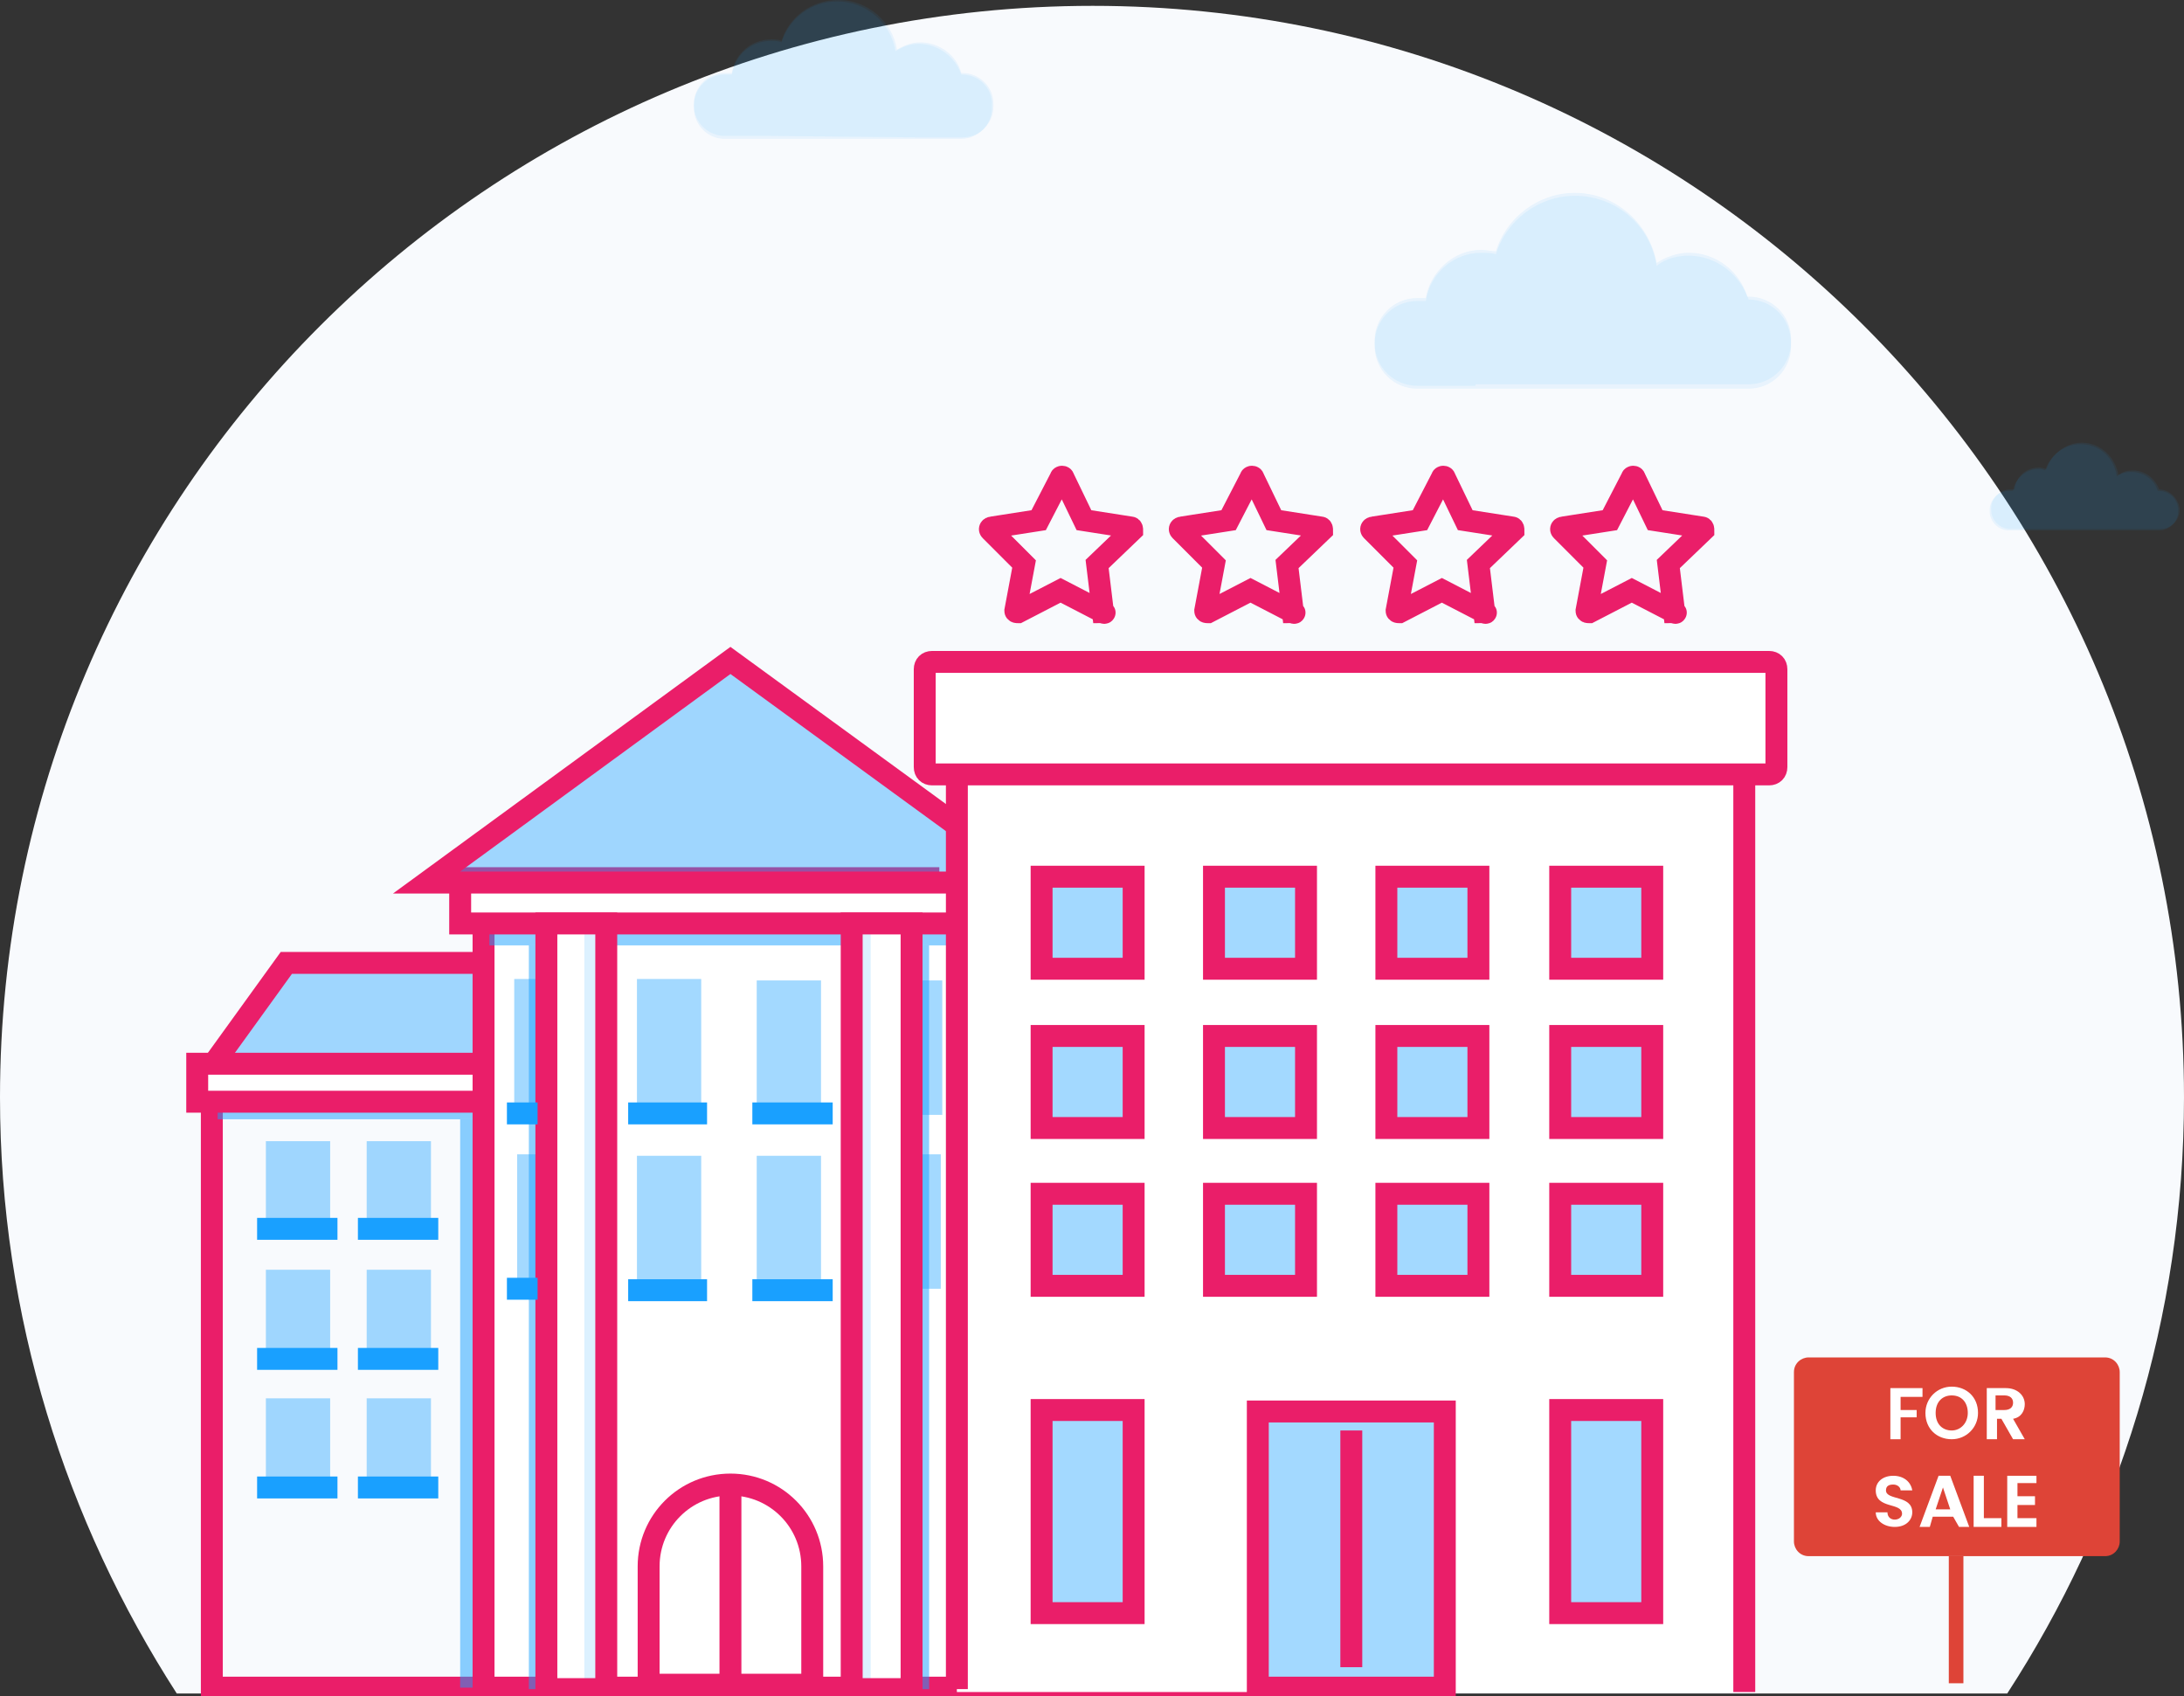 <?xml version="1.0" encoding="utf-8"?>
<!-- Generator: Adobe Illustrator 22.1.0, SVG Export Plug-In . SVG Version: 6.00 Build 0)  -->
<svg xmlns="http://www.w3.org/2000/svg" xmlns:xlink="http://www.w3.org/1999/xlink" x="0px" y="0px"
	 viewBox="0 0 149.5 116.1" style="enable-background:new 0 0 149.5 116.1;" xml:space="preserve">
<rect x="0" y="0" width="149.5" height="116.1" fill="#333333" stroke="none"/>
<style type="text/css">
	.for-sale-0{fill:#F8FAFD;}
	.for-sale-1{fill:#19A0FF;}
	.for-sale-2{fill:none;stroke:#EA1E69;}
	.for-sale-3{fill:none;stroke:#DE4437;}
	.for-sale-4{fill:#FFFFFF;}
	.for-sale-5{fill:#DE4437;}
	.for-sale-7{fill:none;}
	.for-sale-6{fill:none;stroke:#19A0FF;}
</style>
<path class="for-sale-0 fill-gray-200" d="M74.8,0.4C33.5,0.4,0,33.9,0,75.1c0,15,4.5,29,12.1,40.8h125.3c7.6-11.7,12.1-25.7,12.1-40.8
	C149.5,33.9,116,0.4,74.8,0.4z"/>
<g id="forSale_507_">
	<polygon id="forSale_363_" class="for-sale-1 fill-primary-lighter" opacity=".4" points="79.9,65.9 19.6,65.9 14.4,73.1 85,73.1 	"/>
	<polyline id="forSale_362_" class="for-sale-2 fill-none stroke-primary" stroke-width="1.5" stroke-miterlimit="10" points="85,73.1 79.9,65.9 19.6,65.9 14.4,73.1 	"/>
	<polygon id="forSale_359_" class="for-sale-2 fill-none stroke-primary" stroke-width="1.5" stroke-miterlimit="10" points="65.6,73 33.9,73 14.5,73 14.5,115.5 84.9,115.5 84.9,73 	"/>
	<rect id="forSale_358_" x="18.2" y="78.1" class="for-sale-1 fill-primary-lighter" opacity=".4" width="4.4" height="6.1"/>
	<rect id="forSale_357_" x="25.1" y="78.1" class="for-sale-1 fill-primary-lighter" opacity=".4" width="4.4" height="6.1"/>
	<rect id="forSale_356_" x="18.2" y="86.9" class="for-sale-1 fill-primary-lighter" opacity=".4" width="4.4" height="6.1"/>
	<rect id="forSale_355_" x="25.1" y="86.9" class="for-sale-1 fill-primary-lighter" opacity=".4" width="4.4" height="6.1"/>
	<rect id="forSale_354_" x="18.2" y="95.7" class="for-sale-1 fill-primary-lighter" opacity=".4" width="4.4" height="6.1"/>
	<rect id="forSale_353_" x="25.1" y="95.7" class="for-sale-1 fill-primary-lighter" opacity=".4" width="4.4" height="6.1"/>
	<rect id="forSale_352_" x="14.9" y="74" class="for-sale-1 fill-primary-lighter" opacity=".5" width="56.7" height="2.6"/>
	<rect id="forSale_351_" x="13.5" y="72.8" class="for-sale-4 fill-white" width="58" height="2.6"/>
	<rect id="forSale_350_" x="13.5" y="72.8" class="for-sale-2 fill-none stroke-primary" stroke-width="1.5" stroke-miterlimit="10" width="58" height="2.6"/>
	<rect id="forSale_349_" x="31.5" y="76.6" class="for-sale-1 fill-primary-lighter" opacity=".5" width="5.9" height="38.9"/>
	<rect id="forSale_348_" x="33.2" y="61.4" class="for-sale-4 fill-white" width="33.6" height="53.7"/>
	<rect id="forSale_347_" x="33.1" y="61.8" class="for-sale-2 fill-none stroke-primary" stroke-width="1.5" stroke-miterlimit="10" width="33.6" height="53.7"/>
	<rect id="forSale_346_" x="33.5" y="61.6" class="for-sale-1 fill-primary-lighter" opacity=".5" width="32.9" height="3.1"/>
	<rect id="forSale_345_" x="31.5" y="60.1" class="for-sale-4 fill-white" width="36.9" height="3.1"/>
	<polyline id="forSale_344_" class="for-sale-2 fill-none stroke-primary" stroke-width="1.5" stroke-miterlimit="10" points="65.1,63.2 31.5,63.2 31.5,60.1 64.3,60.1 	"/>
	<rect id="forSale_343_" x="43.6" y="67" class="for-sale-1 fill-primary-lighter" opacity=".4" width="4.4" height="9.2"/>
	<rect id="forSale_340_" x="51.8" y="67.1" class="for-sale-1 fill-primary-lighter" opacity=".4" width="4.4" height="9.2"/>
	<rect id="forSale_339_" x="43.6" y="79.1" class="for-sale-1 fill-primary-lighter" opacity=".4" width="4.4" height="9.2"/>
	<rect id="forSale_335_" x="51.8" y="79.1" class="for-sale-1 fill-primary-lighter" opacity=".4" width="4.4" height="9.2"/>
	<rect id="forSale_332_" x="35.4" y="79" class="for-sale-1 fill-primary-lighter" opacity=".4" width="4.4" height="9.2"/>
	<rect id="forSale_331_" x="35.2" y="67" class="for-sale-1 fill-primary-lighter" opacity=".4" width="4.4" height="9.2"/>
	<rect id="forSale_330_" x="60.1" y="67.1" class="for-sale-1 fill-primary-lighter" opacity=".4" width="4.4" height="9.2"/>
	<rect id="forSale_329_" x="60" y="79" class="for-sale-1 fill-primary-lighter" opacity=".4" width="4.4" height="9.2"/>
	<path id="forSale_328_" class="for-sale-4 fill-white" d="M55.7,115.3H44.4v-8.1c0-3.1,2.5-5.6,5.6-5.6l0,0c3.1,0,5.6,2.5,5.6,5.6v8.1H55.7z"/>
	<path id="forSale_327_" class="for-sale-2 fill-none stroke-primary" stroke-width="1.5" stroke-miterlimit="10" d="M55.7,115.3H44.4v-8.1c0-3.1,2.5-5.6,5.6-5.6l0,0c3.1,0,5.6,2.5,5.6,5.6v8.1H55.7z"/>
	<line id="forSale_326_" class="for-sale-2 fill-none stroke-primary" stroke-width="1.5" stroke-miterlimit="10" x1="50" y1="101.9" x2="50" y2="115.3"/>
	<rect id="forSale_324_" x="36.2" y="64.7" class="for-sale-1 fill-primary-lighter" opacity=".5" width="3" height="50.9"/>
	<rect id="forSale_323_" x="60.5" y="64.7" class="for-sale-1 fill-primary-lighter" opacity=".5" width="3.1" height="50.9"/>
	<rect id="forSale_319_" x="37.4" y="63.2" class="for-sale-4 fill-white" width="4.1" height="52.4"/>
	<rect id="forSale_317_" x="40" y="63.2" class="for-sale-1 fill-primary-lighter" opacity=".15" width="1.1" height="52.4"/>
	<rect id="forSale_316_" x="37.4" y="63.2" class="for-sale-2 fill-none stroke-primary" stroke-width="1.5" stroke-miterlimit="10" width="4.1" height="52.4"/>
	<rect id="forSale_315_" x="58.3" y="63.2" class="for-sale-4 fill-white" width="4.1" height="52.4"/>
	<rect id="forSale_313_" x="58.3" y="63.2" class="for-sale-1 fill-primary-lighter" opacity=".15" width="1.3" height="52.4"/>
	<rect id="forSale_312_" x="58.3" y="63.2" class="for-sale-2 fill-none stroke-primary" stroke-width="1.5" stroke-miterlimit="10" width="4.1" height="52.4"/>
	<polygon id="forSale_311_" class="for-sale-1 fill-primary-lighter" opacity=".4" points="70.9,60.4 29.2,60.4 50,45.2 	"/>
	<polyline id="forSale_310_" class="for-sale-2 fill-none stroke-primary" stroke-width="1.5" stroke-miterlimit="10" points="65.1,60.4 29.2,60.4 50,45.2 65.5,56.5 	"/>
	<line id="forSale_309_" class="for-sale-6 fill-none stroke-primary-lighter" stroke-width="1.5" stroke-miterlimit="10" x1="23.1" y1="101.8" x2="17.6" y2="101.8"/>
	<line id="forSale_308_" class="for-sale-6 fill-none stroke-primary-lighter" stroke-width="1.5" stroke-miterlimit="10" x1="30" y1="101.8" x2="24.5" y2="101.8"/>
	<line id="forSale_307_" class="for-sale-6 fill-none stroke-primary-lighter" stroke-width="1.5" stroke-miterlimit="10" x1="23.1" y1="93" x2="17.6" y2="93"/>
	<line id="forSale_306_" class="for-sale-6 fill-none stroke-primary-lighter" stroke-width="1.5" stroke-miterlimit="10" x1="30" y1="93" x2="24.5" y2="93"/>
	<line id="forSale_304_" class="for-sale-6 fill-none stroke-primary-lighter" stroke-width="1.5" stroke-miterlimit="10" x1="23.1" y1="84.1" x2="17.6" y2="84.1"/>
	<line id="forSale_303_" class="for-sale-6 fill-none stroke-primary-lighter" stroke-width="1.5" stroke-miterlimit="10" x1="30" y1="84.1" x2="24.5" y2="84.1"/>
	<line id="forSale_301_" class="for-sale-6 fill-none stroke-primary-lighter" stroke-width="1.5" stroke-miterlimit="10" x1="48.4" y1="88.3" x2="43" y2="88.3"/>
	<line id="forSale_300_" class="for-sale-6 fill-none stroke-primary-lighter" stroke-width="1.5" stroke-miterlimit="10" x1="57" y1="88.3" x2="51.5" y2="88.3"/>
	<line id="forSale_299_" class="for-sale-6 fill-none stroke-primary-lighter" stroke-width="1.5" stroke-miterlimit="10" x1="48.4" y1="76.2" x2="43" y2="76.2"/>
	<line id="forSale_295_" class="for-sale-6 fill-none stroke-primary-lighter" stroke-width="1.5" stroke-miterlimit="10" x1="36.8" y1="76.2" x2="34.7" y2="76.2"/>
	<line id="forSale_294_" class="for-sale-6 fill-none stroke-primary-lighter" stroke-width="1.5" stroke-miterlimit="10" x1="36.8" y1="88.2" x2="34.7" y2="88.2"/>
	<line id="forSale_291_" class="for-sale-6 fill-none stroke-primary-lighter" stroke-width="1.5" stroke-miterlimit="10" x1="57" y1="76.2" x2="51.5" y2="76.2"/>
</g>
<g id="forSale_142_" opacity=".5">
	<path id="forSale_198_" class="for-sale-1 fill-primary-lighter" opacity=".15" d="M119.7,20.5L119.7,20.5c-0.6-1.7-2.2-3-4.1-3c-0.8,0-1.6,0.2-2.2,0.7
		c-0.4-2.7-2.7-4.8-5.6-4.8c-2.5,0-4.7,1.7-5.4,4c-0.3-0.1-0.7-0.1-1-0.1c-1.9,0-3.5,1.4-3.8,3.3H97c-1.6,0-2.9,1.3-2.9,2.9v0.2
		c0,1.6,1.3,2.9,2.9,2.9h22.7c1.6,0,2.9-1.3,2.9-2.9v-0.2C122.6,21.8,121.3,20.5,119.7,20.5z"/>
	<path id="forSale_192_" class="for-sale-1 fill-primary-lighter" opacity=".15" d="M101,26.4h-4c-1.6,0-2.9-1.3-2.9-2.9v-0.2c0-1.6,1.3-2.9,2.9-2.9h0.6
		c0.3-1.8,1.9-3.3,3.8-3.3c0.3,0,0.7,0.1,1,0.1c0.7-2.3,2.9-4,5.4-4c2.8,0,5.1,2.1,5.6,4.8c0.6-0.4,1.4-0.7,2.2-0.7
		c1.9,0,3.5,1.3,4,3h0.1c1.6,0,2.9,1.3,2.9,2.9v0.2c0,1.6-1.3,2.9-2.9,2.9h-4.4H101V26.4z"/>
</g>
<g id="forSale_179_" opacity=".5">
	<path id="forSale_181_" class="for-sale-1 fill-primary-lighter" opacity=".15" d="M65.8,5.1L65.8,5.1C65.4,3.9,64.2,3,62.9,3c-0.6,0-1.1,0.2-1.6,0.5c-0.3-1.9-2-3.4-4-3.4
		c-1.8,0-3.3,1.2-3.8,2.8c-0.2-0.1-0.5-0.1-0.7-0.1c-1.4,0-2.5,1-2.7,2.3h-0.5c-1.1,0-2.1,0.9-2.1,2.1v0.2c0,1.1,0.9,2.1,2.1,2.1
		h16.2c1.1,0,2.1-0.9,2.1-2.1V7.1C67.9,6,67,5.1,65.8,5.1z"/>
	<path id="forSale_180_" class="for-sale-1 fill-primary-lighter" opacity=".15" d="M52.5,9.3h-2.9c-1.1,0-2.1-0.9-2.1-2.1V7.1C47.5,6,48.4,5,49.6,5h0.5
		c0.2-1.3,1.3-2.3,2.7-2.3c0.2,0,0.5,0,0.7,0.1C54,1.2,55.5,0,57.4,0c2,0,3.7,1.5,4,3.4c0.5-0.3,1-0.5,1.6-0.5
		c1.3,0,2.5,0.9,2.8,2.1h0.1C67,5,68,5.9,68,7.1v0.2c0,1.1-0.9,2.1-2.1,2.1h-3.1L52.5,9.3L52.5,9.3z"/>
</g>
<g id="forSale_176_" opacity=".5">
	<path id="forSale_178_" class="for-sale-1 fill-primary-lighter" opacity=".15" d="M147.8,33.5L147.8,33.5c-0.3-0.8-1-1.3-1.8-1.3c-0.4,0-0.7,0.1-1,0.3
		c-0.2-1.2-1.2-2.2-2.5-2.2c-1.1,0-2.1,0.8-2.4,1.8c-0.1,0-0.3-0.1-0.5-0.1c-0.9,0-1.6,0.6-1.7,1.5h-0.3c-0.7,0-1.3,0.6-1.3,1.3v0.1
		c0,0.7,0.6,1.3,1.3,1.3h10.3c0.7,0,1.3-0.6,1.3-1.3v-0.1C149.1,34.1,148.5,33.5,147.8,33.5z"/>
	<path id="forSale_177_" class="for-sale-1 fill-primary-lighter" opacity=".15" d="M139.3,36.3h-1.8c-0.7,0-1.3-0.6-1.3-1.3v-0.1c0-0.7,0.6-1.3,1.3-1.3h0.3
		c0.1-0.8,0.9-1.5,1.7-1.5c0.2,0,0.3,0,0.5,0.1c0.3-1,1.3-1.8,2.4-1.8c1.3,0,2.3,0.9,2.5,2.2c0.3-0.2,0.6-0.3,1-0.3
		c0.9,0,1.6,0.6,1.8,1.3h0.1c0.7,0,1.3,0.6,1.3,1.3V35c0,0.7-0.6,1.3-1.3,1.3h-2H139.3z"/>
</g>
<g id="forSale_125_">
	<rect id="forSale_279_" x="65.5" y="50.9" class="for-sale-4 fill-white" width="53.9" height="64.9"/>
	<polyline id="forSale_124_" class="for-sale-2 fill-none stroke-primary" stroke-width="1.5" stroke-miterlimit="10" points="65.5,115.6 65.5,50.9 119.4,50.9 119.4,115.8 	"/>
	<rect id="forSale_275_" x="86.1" y="96.6" class="for-sale-1 fill-primary-lighter" opacity=".4" width="12.8" height="18.9"/>
	<rect id="forSale_9_" x="86.1" y="96.6" class="for-sale-2 fill-none stroke-primary" stroke-width="1.5" stroke-miterlimit="10" width="12.8" height="18.9"/>
	<line class="for-sale-7 fill-none" x1="65.8" y1="115.4" x2="119.8" y2="115.4"/>
	<line id="forSale_8_" class="for-sale-2 fill-none stroke-primary" stroke-width="1.5" stroke-miterlimit="10" x1="92.5" y1="97.9" x2="92.5" y2="114.1"/>
	<rect id="forSale_271_" x="71.3" y="60" class="for-sale-1 fill-primary-lighter" opacity=".4" width="6.3" height="6.3"/>
	<rect id="forSale_270_" x="83.1" y="60" class="for-sale-1 fill-primary-lighter" opacity=".4" width="6.3" height="6.3"/>
	<rect id="forSale_7_" x="94.9" y="60" class="for-sale-1 fill-primary-lighter" opacity=".4" width="6.3" height="6.3"/>
	<rect id="forSale_6_" x="106.8" y="60" class="for-sale-1 fill-primary-lighter" opacity=".4" width="6.3" height="6.3"/>
	<rect id="forSale_257_" x="71.3" y="70.9" class="for-sale-1 fill-primary-lighter" opacity=".4" width="6.3" height="6.3"/>
	<rect id="forSale_255_" x="83.1" y="70.9" class="for-sale-1 fill-primary-lighter" opacity=".4" width="6.3" height="6.3"/>
	<rect id="forSale_254_" x="94.9" y="70.9" class="for-sale-1 fill-primary-lighter" opacity=".4" width="6.3" height="6.3"/>
	<rect id="forSale_5_" x="106.8" y="70.9" class="for-sale-1 fill-primary-lighter" opacity=".4" width="6.3" height="6.3"/>
	<rect id="forSale_252_" x="71.3" y="81.7" class="for-sale-1 fill-primary-lighter" opacity=".4" width="6.3" height="6.3"/>
	<rect id="forSale_249_" x="83.1" y="81.7" class="for-sale-1 fill-primary-lighter" opacity=".4" width="6.3" height="6.3"/>
	<rect id="forSale_247_" x="94.9" y="81.7" class="for-sale-1 fill-primary-lighter" opacity=".4" width="6.3" height="6.3"/>
	<rect id="forSale_246_" x="106.8" y="81.7" class="for-sale-1 fill-primary-lighter" opacity=".4" width="6.3" height="6.3"/>
	<rect id="forSale_245_" x="71.3" y="60" class="for-sale-2 fill-none stroke-primary" stroke-width="1.5" stroke-miterlimit="10" width="6.3" height="6.3"/>
	<rect id="forSale_4_" x="83.1" y="60" class="for-sale-2 fill-none stroke-primary" stroke-width="1.5" stroke-miterlimit="10" width="6.3" height="6.3"/>
	<rect id="forSale_242_" x="94.9" y="60" class="for-sale-2 fill-none stroke-primary" stroke-width="1.5" stroke-miterlimit="10" width="6.3" height="6.3"/>
	<rect id="forSale_241_" x="106.8" y="60" class="for-sale-2 fill-none stroke-primary" stroke-width="1.5" stroke-miterlimit="10" width="6.3" height="6.3"/>
	<rect id="forSale_230_" x="71.3" y="70.9" class="for-sale-2 fill-none stroke-primary" stroke-width="1.5" stroke-miterlimit="10" width="6.3" height="6.3"/>
	<rect id="forSale_227_" x="83.1" y="70.9" class="for-sale-2 fill-none stroke-primary" stroke-width="1.5" stroke-miterlimit="10" width="6.3" height="6.3"/>
	<rect id="forSale_219_" x="94.9" y="70.9" class="for-sale-2 fill-none stroke-primary" stroke-width="1.5" stroke-miterlimit="10" width="6.3" height="6.3"/>
	<rect id="forSale_3_" x="106.8" y="70.9" class="for-sale-2 fill-none stroke-primary" stroke-width="1.5" stroke-miterlimit="10" width="6.3" height="6.3"/>
	<rect id="forSale_204_" x="71.3" y="81.7" class="for-sale-2 fill-none stroke-primary" stroke-width="1.5" stroke-miterlimit="10" width="6.3" height="6.3"/>
	<rect id="forSale_203_" x="71.3" y="96.5" class="for-sale-1 fill-primary-lighter" opacity=".4" width="6.3" height="13.9"/>
	<rect id="forSale_200_" x="106.8" y="96.5" class="for-sale-1 fill-primary-lighter" opacity=".4" width="6.3" height="13.9"/>
	<rect id="forSale_197_" x="71.3" y="96.5" class="for-sale-2 fill-none stroke-primary" stroke-width="1.5" stroke-miterlimit="10" width="6.3" height="13.9"/>
	<rect id="forSale_191_" x="106.8" y="96.5" class="for-sale-2 fill-none stroke-primary" stroke-width="1.5" stroke-miterlimit="10" width="6.3" height="13.9"/>
	<rect id="forSale_2_" x="83.1" y="81.7" class="for-sale-2 fill-none stroke-primary" stroke-width="1.5" stroke-miterlimit="10" width="6.3" height="6.3"/>
	<rect id="forSale_1_" x="94.9" y="81.7" class="for-sale-2 fill-none stroke-primary" stroke-width="1.5" stroke-miterlimit="10" width="6.3" height="6.3"/>
	<rect id="forSale_165_" x="106.8" y="81.7" class="for-sale-2 fill-none stroke-primary" stroke-width="1.5" stroke-miterlimit="10" width="6.3" height="6.3"/>
	<rect id="forSale_162_" x="63.3" y="45.3" class="for-sale-4 fill-white" width="58.3" height="7.7"/>
	<path id="forSale_160_" class="for-sale-2 fill-none stroke-primary" stroke-width="1.5" stroke-miterlimit="10" d="M121.1,53H63.8c-0.3,0-0.5-0.2-0.5-0.5v-6.7c0-0.3,0.2-0.5,0.5-0.5h57.3
		c0.3,0,0.5,0.2,0.5,0.5v6.7C121.6,52.8,121.4,53,121.1,53z"/>
	<path id="forSale_158_" class="for-sale-2 fill-none stroke-primary" stroke-width="1.5" stroke-miterlimit="10" d="M75.5,41.9l-2.9-1.5l-2.9,1.5c-0.1,0-0.2,0-0.2-0.1l0.6-3.2l-2.3-2.3
		c-0.1-0.1,0-0.2,0.1-0.2l3.2-0.5l1.5-2.9c0-0.1,0.2-0.1,0.2,0l1.4,2.9l3.2,0.5c0.1,0,0.1,0.1,0.1,0.2l-2.4,2.3L75.5,41.9
		C75.7,41.9,75.6,42,75.5,41.9z"/>
	<path id="forSale_153_" class="for-sale-2 fill-none stroke-primary" stroke-width="1.5" stroke-miterlimit="10" d="M88.5,41.9l-2.9-1.5l-2.9,1.5c-0.1,0-0.2,0-0.2-0.1l0.6-3.2l-2.3-2.3
		c-0.1-0.1,0-0.2,0.1-0.2l3.2-0.5l1.5-2.9c0-0.1,0.2-0.1,0.2,0l1.4,2.9l3.2,0.5c0.1,0,0.1,0.1,0.1,0.2l-2.4,2.3L88.5,41.9
		C88.7,41.9,88.6,42,88.5,41.9z"/>
	<path id="forSale_152_" class="for-sale-2 fill-none stroke-primary" stroke-width="1.5" stroke-miterlimit="10" d="M101.6,41.9l-2.9-1.5l-2.9,1.5c-0.1,0-0.2,0-0.2-0.1l0.6-3.2l-2.3-2.3
		c-0.1-0.1,0-0.2,0.1-0.2l3.2-0.5l1.5-2.9c0-0.1,0.2-0.1,0.2,0l1.4,2.9l3.2,0.5c0.1,0,0.1,0.1,0.1,0.2l-2.4,2.3L101.6,41.9
		C101.8,41.9,101.7,42,101.6,41.9z"/>
	<path id="forSale_149_" class="for-sale-2 fill-none stroke-primary" stroke-width="1.5" stroke-miterlimit="10" d="M114.6,41.9l-2.9-1.5l-2.9,1.5c-0.1,0-0.2,0-0.2-0.1l0.6-3.2l-2.3-2.3
		c-0.1-0.1,0-0.2,0.1-0.2l3.2-0.5l1.5-2.9c0-0.1,0.2-0.1,0.2,0l1.4,2.9l3.2,0.5c0.1,0,0.1,0.1,0.1,0.2l-2.4,2.3L114.6,41.9
		C114.8,41.9,114.7,42,114.6,41.9z"/>
	<g id="forSale_128_">
		<path class="for-sale-5 fill-danger" d="M144.1,106.5h-20.3c-0.6,0-1-0.5-1-1V93.9c0-0.6,0.5-1,1-1h20.3c0.6,0,1,0.5,1,1v11.6
			C145.1,106,144.7,106.5,144.1,106.5z"/>
		<g>
			<path class="for-sale-4 fill-white" d="M129.4,95h2.2v0.6h-1.5v0.9h1.1V97h-1.1v1.5h-0.7V95z"/>
			<path class="for-sale-4 fill-white" d="M133.6,98.5c-1,0-1.8-0.7-1.8-1.8c0-1,0.8-1.8,1.8-1.8s1.8,0.7,1.8,1.8C135.4,97.7,134.6,98.5,133.6,98.5z
				 M133.6,97.9c0.6,0,1.1-0.5,1.1-1.2s-0.4-1.2-1.1-1.2c-0.6,0-1.1,0.4-1.1,1.2S133,97.9,133.6,97.9z"/>
			<path class="for-sale-4 fill-white" d="M137.3,95c0.8,0,1.3,0.5,1.3,1.1c0,0.4-0.2,0.9-0.8,1l0.8,1.4h-0.8l-0.8-1.4h-0.3v1.4H136V95H137.3z
				 M137.2,95.5h-0.6v1h0.6c0.4,0,0.6-0.2,0.6-0.5S137.6,95.5,137.2,95.5z"/>
			<path class="for-sale-4 fill-white" d="M129.7,104.5c-0.7,0-1.3-0.4-1.3-1h0.8c0,0.3,0.2,0.5,0.5,0.5s0.5-0.2,0.5-0.4c0-0.8-1.8-0.3-1.8-1.6
				c0-0.6,0.5-1,1.2-1s1.2,0.4,1.3,1h-0.8c0-0.2-0.2-0.4-0.5-0.4s-0.5,0.1-0.5,0.4c0,0.7,1.8,0.3,1.8,1.5
				C130.9,104,130.5,104.5,129.7,104.5z"/>
			<path class="for-sale-4 fill-white" d="M133.7,103.8h-1.4l-0.2,0.7h-0.7l1.3-3.5h0.8l1.3,3.5h-0.7L133.7,103.8z M133,101.8l-0.5,1.5h1L133,101.8z"
				/>
			<path class="for-sale-4 fill-white" d="M135.8,101v2.9h1.2v0.6h-1.9V101H135.8z"/>
			<path class="for-sale-4 fill-white" d="M139.4,101.5h-1.3v0.9h1.2v0.6h-1.2v0.9h1.3v0.6h-2V101h2V101.5z"/>
		</g>
		<line id="forSale_129_" class="for-sale-3 fill-none stroke-danger" x1="133.9" y1="106.5" x2="133.9" y2="115.2"/>
	</g>
</g>
</svg>
